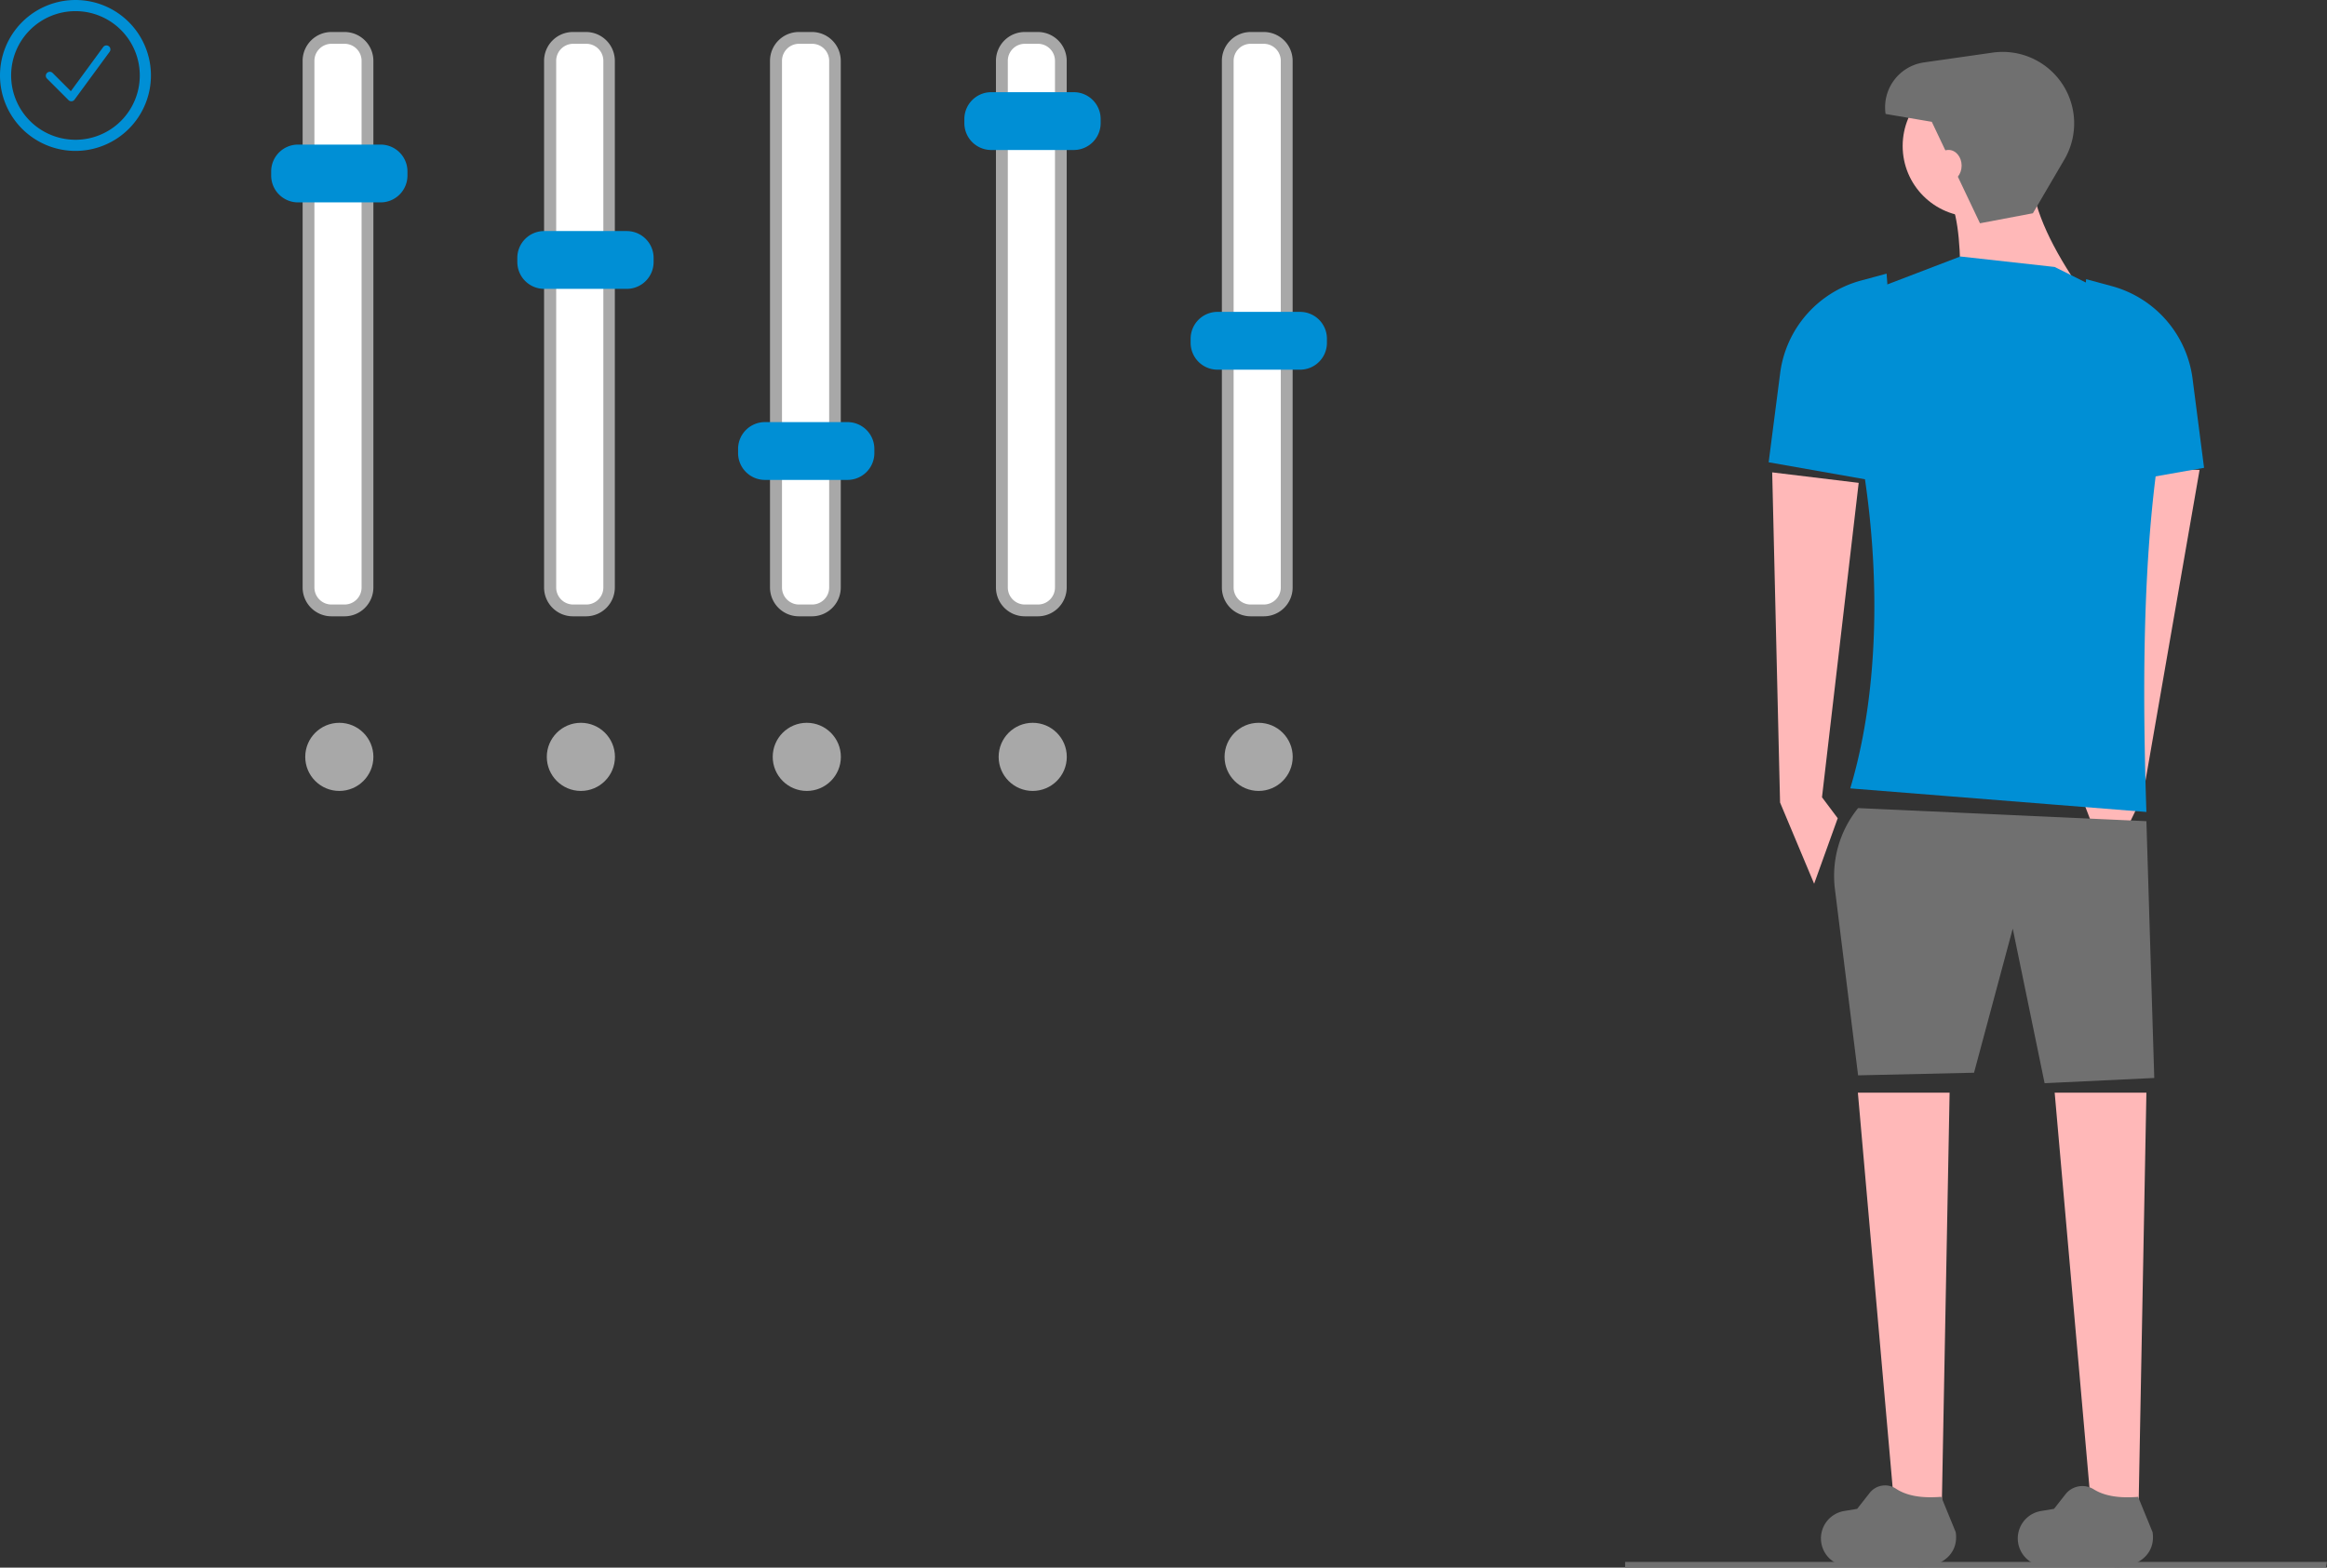 <svg xmlns="http://www.w3.org/2000/svg" width="490" height="330.186" viewBox="0 0 490 330.186">
  <rect x="0" y="0" width="490" height="330.186" fill="#333333" stroke="none"/>
  <g id="Group_3" data-name="Group 3" transform="translate(0 0)">
    <path id="Path_76" data-name="Path 76" d="M756.925,233.722,753,237.6l5.218,13.615,7.28-15.094,11.924-68.528-18.339-.511Z" transform="translate(-314.253 -68.623)" fill="#ffb8b8"/>
    <path id="Path_77" data-name="Path 77" d="M691.626,476.464h-9.934l-7.726-87.75h19.316Z" transform="translate(-282.751 -158.572)" fill="#ffb8b8"/>
    <path id="Path_78" data-name="Path 78" d="M759.626,476.464h-9.934l-7.727-87.75h19.316Z" transform="translate(-309.31 -158.572)" fill="#ffb8b8"/>
    <path id="Path_79" data-name="Path 79" d="M922.687,720.191l-14.5-.077a5.851,5.851,0,0,1-2.862-7.288h0a5.851,5.851,0,0,1,4.517-3.717l2.74-.457,2.387-3.038a4.52,4.52,0,0,1,5.937-1.1c2.29,1.453,5.466,1.938,9.382,1.613l3.048,7.443c.6,4.027-2.153,6.683-6.175,7.318h0A7.413,7.413,0,0,1,922.687,720.191Z" transform="translate(-480.064 -390.852)" fill="#707070"/>
    <path id="Path_80" data-name="Path 80" d="M854.687,720.082l-14.5-.077a5.851,5.851,0,0,1-2.862-7.288h0A5.852,5.852,0,0,1,841.838,709l2.74-.457,2.654-3.378a4.117,4.117,0,0,1,5.528-.856c2.3,1.525,5.527,2.036,9.524,1.7l3.048,7.443c.6,4.026-2.153,6.683-6.174,7.318h0A7.412,7.412,0,0,1,854.687,720.082Z" transform="translate(-453.513 -390.743)" fill="#707070"/>
    <circle id="Ellipse_23" data-name="Ellipse 23" cx="14.901" cy="14.901" r="14.901" transform="translate(400.646 15.847)" fill="#ffb8b8"/>
    <path id="Path_81" data-name="Path 81" d="M905.521,253.9l-24.283,1.656c.086-7.858-.257-14.976-2.208-19.316l17.109-5.519C896.3,237.639,899.933,245.5,905.521,253.9Z" transform="translate(-468.45 -194.452)" fill="#ffb8b8"/>
    <path id="Path_82" data-name="Path 82" d="M901.153,372.719l-62.364-4.967c8.321-27.738,5.717-64.06-2.759-91.291a15.713,15.713,0,0,1,10.094-14.674l15.845-6.068,19.868,2.208L898.59,266.3a15.3,15.3,0,0,1,8.453,13.968C900.746,305.455,899.987,337.837,901.153,372.719Z" transform="translate(-449.181 -201.698)" fill="#008fd5"/>
    <path id="Path_83" data-name="Path 83" d="M846.176,308.422l-28.146-4.967,2.423-18.776a23.291,23.291,0,0,1,17.023-19.5l5.39-1.457Z" transform="translate(-445.602 -206.088)" fill="#008fd5"/>
    <path id="Path_84" data-name="Path 84" d="M653.452,237.148l3.311,4.415-4.967,13.8-7.175-17.109-1.656-69.538,18.212,2.208Z" transform="translate(-269.791 -69.224)" fill="#ffb8b8"/>
    <path id="Path_85" data-name="Path 85" d="M925.03,310.422l28.146-4.967-2.423-18.776a23.291,23.291,0,0,0-17.023-19.5l-5.39-1.457Z" transform="translate(-489.063 -206.92)" fill="#008fd5"/>
    <path id="Path_86" data-name="Path 86" d="M902.29,512.564l-23.09,1.1-6.712-32.561-8.15,30.354-24.411.552-4.88-39.22a22.681,22.681,0,0,1,4.88-17.072h0l60.708,2.759Z" transform="translate(-448.663 -285.515)" fill="#707070"/>
    <path id="Path_87" data-name="Path 87" d="M874.308,220.91l11.143-2.11,6.629-11.324a15.056,15.056,0,0,0-1.763-17.633h0a15.056,15.056,0,0,0-13.36-4.877l-14.441,2.063a9.536,9.536,0,0,0-8.082,10.855l9.727,1.655Z" transform="translate(-457.381 -173.882)" fill="#707070"/>
    <ellipse id="Ellipse_24" data-name="Ellipse 24" cx="2.759" cy="3.311" rx="2.759" ry="3.311" transform="translate(407.545 31.575)" fill="#ffb8b8"/>
    <path id="Path_88" data-name="Path 88" d="M298.6,177.219a6.078,6.078,0,0,0-6.071,6.071v110.93a6.078,6.078,0,0,0,6.071,6.071h2.759a6.078,6.078,0,0,0,6.071-6.071V183.29a6.078,6.078,0,0,0-6.071-6.071Z" transform="translate(-228.806 -170.479)" fill="#a8a8a8"/>
    <path id="Path_89" data-name="Path 89" d="M300.617,181.719a3.591,3.591,0,0,0-3.587,3.587v110.93a3.591,3.591,0,0,0,3.587,3.587h2.759a3.591,3.591,0,0,0,3.587-3.587V185.306a3.591,3.591,0,0,0-3.587-3.587Z" transform="translate(-230.822 -172.495)" fill="#fff"/>
    <path id="Path_90" data-name="Path 90" d="M380.6,177.219a6.078,6.078,0,0,0-6.071,6.071v110.93a6.078,6.078,0,0,0,6.071,6.071h2.759a6.078,6.078,0,0,0,6.071-6.071V183.29a6.078,6.078,0,0,0-6.071-6.071Z" transform="translate(-259.963 -170.479)" fill="#a8a8a8"/>
    <path id="Path_91" data-name="Path 91" d="M382.617,181.719a3.591,3.591,0,0,0-3.587,3.587v110.93a3.591,3.591,0,0,0,3.587,3.587h2.759a3.591,3.591,0,0,0,3.587-3.587V185.306a3.591,3.591,0,0,0-3.587-3.587Z" transform="translate(-261.914 -172.495)" fill="#fff"/>
    <path id="Path_92" data-name="Path 92" d="M462.6,177.219a6.078,6.078,0,0,0-6.071,6.071v110.93a6.078,6.078,0,0,0,6.071,6.071h2.759a6.078,6.078,0,0,0,6.071-6.071V183.29a6.078,6.078,0,0,0-6.071-6.071Z" transform="translate(-294.388 -170.479)" fill="#a8a8a8"/>
    <path id="Path_93" data-name="Path 93" d="M464.617,181.719a3.591,3.591,0,0,0-3.587,3.587v110.93a3.591,3.591,0,0,0,3.587,3.587h2.759a3.591,3.591,0,0,0,3.587-3.587V185.306a3.591,3.591,0,0,0-3.587-3.587Z" transform="translate(-296.364 -172.495)" fill="#fff"/>
    <path id="Path_94" data-name="Path 94" d="M544.6,177.219a6.078,6.078,0,0,0-6.071,6.071v110.93a6.078,6.078,0,0,0,6.071,6.071h2.759a6.078,6.078,0,0,0,6.071-6.071V183.29a6.078,6.078,0,0,0-6.071-6.071Z" transform="translate(-328.812 -170.479)" fill="#a8a8a8"/>
    <path id="Path_95" data-name="Path 95" d="M546.617,181.719a3.591,3.591,0,0,0-3.587,3.587v110.93a3.591,3.591,0,0,0,3.587,3.587h2.759a3.591,3.591,0,0,0,3.587-3.587V185.306a3.591,3.591,0,0,0-3.587-3.587Z" transform="translate(-330.814 -172.495)" fill="#fff"/>
    <path id="Path_96" data-name="Path 96" d="M626.6,177.219a6.078,6.078,0,0,0-6.071,6.071v110.93a6.078,6.078,0,0,0,6.071,6.071h2.759a6.078,6.078,0,0,0,6.071-6.071V183.29a6.078,6.078,0,0,0-6.071-6.071Z" transform="translate(-363.237 -170.479)" fill="#a8a8a8"/>
    <path id="Path_97" data-name="Path 97" d="M628.617,181.719a3.591,3.591,0,0,0-3.587,3.587v110.93a3.591,3.591,0,0,0,3.587,3.587h2.759a3.591,3.591,0,0,0,3.587-3.587V185.306a3.591,3.591,0,0,0-3.587-3.587Z" transform="translate(-365.264 -172.495)" fill="#fff"/>
    <path id="Path_98" data-name="Path 98" d="M303.576,232.363H286.183a5.659,5.659,0,0,1-5.653-5.653v-.87a5.659,5.659,0,0,1,5.653-5.653h17.393a5.659,5.659,0,0,1,5.653,5.653v.87A5.659,5.659,0,0,1,303.576,232.363Z" transform="translate(-223.429 -189.734)" fill="#008fd5"/>
    <path id="Path_99" data-name="Path 99" d="M387.576,265.363H370.183a5.659,5.659,0,0,1-5.653-5.653v-.87a5.659,5.659,0,0,1,5.653-5.653h17.393a5.659,5.659,0,0,1,5.653,5.653v.87a5.659,5.659,0,0,1-5.653,5.653Z" transform="translate(-255.598 -204.521)" fill="#008fd5"/>
    <path id="Path_100" data-name="Path 100" d="M467.576,330.363H450.183a5.659,5.659,0,0,1-5.653-5.653v-.87a5.659,5.659,0,0,1,5.653-5.653h17.393a5.659,5.659,0,0,1,5.653,5.653v.87a5.659,5.659,0,0,1-5.653,5.653Z" transform="translate(-289.112 -229.283)" fill="#008fd5"/>
    <path id="Path_101" data-name="Path 101" d="M549.576,212.363H532.183a5.659,5.659,0,0,1-5.653-5.653v-.87a5.659,5.659,0,0,1,5.653-5.653h17.393a5.659,5.659,0,0,1,5.653,5.653v.87A5.659,5.659,0,0,1,549.576,212.363Z" transform="translate(-323.463 -180.771)" fill="#008fd5"/>
    <path id="Path_102" data-name="Path 102" d="M631.576,290.363H614.183a5.659,5.659,0,0,1-5.653-5.653v-.87a5.659,5.659,0,0,1,5.653-5.653h17.393a5.659,5.659,0,0,1,5.653,5.653v.87A5.659,5.659,0,0,1,631.576,290.363Z" transform="translate(-357.815 -212.499)" fill="#008fd5"/>
    <path id="Path_103" data-name="Path 103" d="M725.65,569.01H578.074V567.8H725.868Z" transform="translate(-235.868 -238.824)" fill="#707070"/>
    <circle id="Ellipse_25" data-name="Ellipse 25" cx="7.175" cy="7.175" r="7.175" transform="translate(64.276 152.24)" fill="#a8a8a8"/>
    <circle id="Ellipse_26" data-name="Ellipse 26" cx="7.175" cy="7.175" r="7.175" transform="translate(115.141 152.24)" fill="#a8a8a8"/>
    <circle id="Ellipse_27" data-name="Ellipse 27" cx="7.175" cy="7.175" r="7.175" transform="translate(162.713 152.24)" fill="#a8a8a8"/>
    <circle id="Ellipse_28" data-name="Ellipse 28" cx="7.175" cy="7.175" r="7.175" transform="translate(210.286 152.24)" fill="#a8a8a8"/>
    <circle id="Ellipse_29" data-name="Ellipse 29" cx="7.175" cy="7.175" r="7.175" transform="translate(257.858 152.24)" fill="#a8a8a8"/>
    <path id="Path_104" data-name="Path 104" d="M192.957,165.005A15.892,15.892,0,1,0,208.849,180.9,15.892,15.892,0,0,0,192.957,165.005Zm0,29.437A13.545,13.545,0,1,1,206.5,180.9a13.545,13.545,0,0,1-13.545,13.545Z" transform="translate(-177.065 -165.005)" fill="#008fd5"/>
    <path id="Path_105" data-name="Path 105" d="M199.913,194.118a.838.838,0,0,1-.593-.246l-4.528-4.528a.838.838,0,1,1,1.186-1.186L199.814,192l6.8-9.274a.839.839,0,1,1,1.352.992l-7.379,10.062a.839.839,0,0,1-.612.34C199.955,194.117,199.934,194.118,199.913,194.118Z" transform="translate(-184.898 -172.791)" fill="#008fd5"/>
  </g>
</svg>

